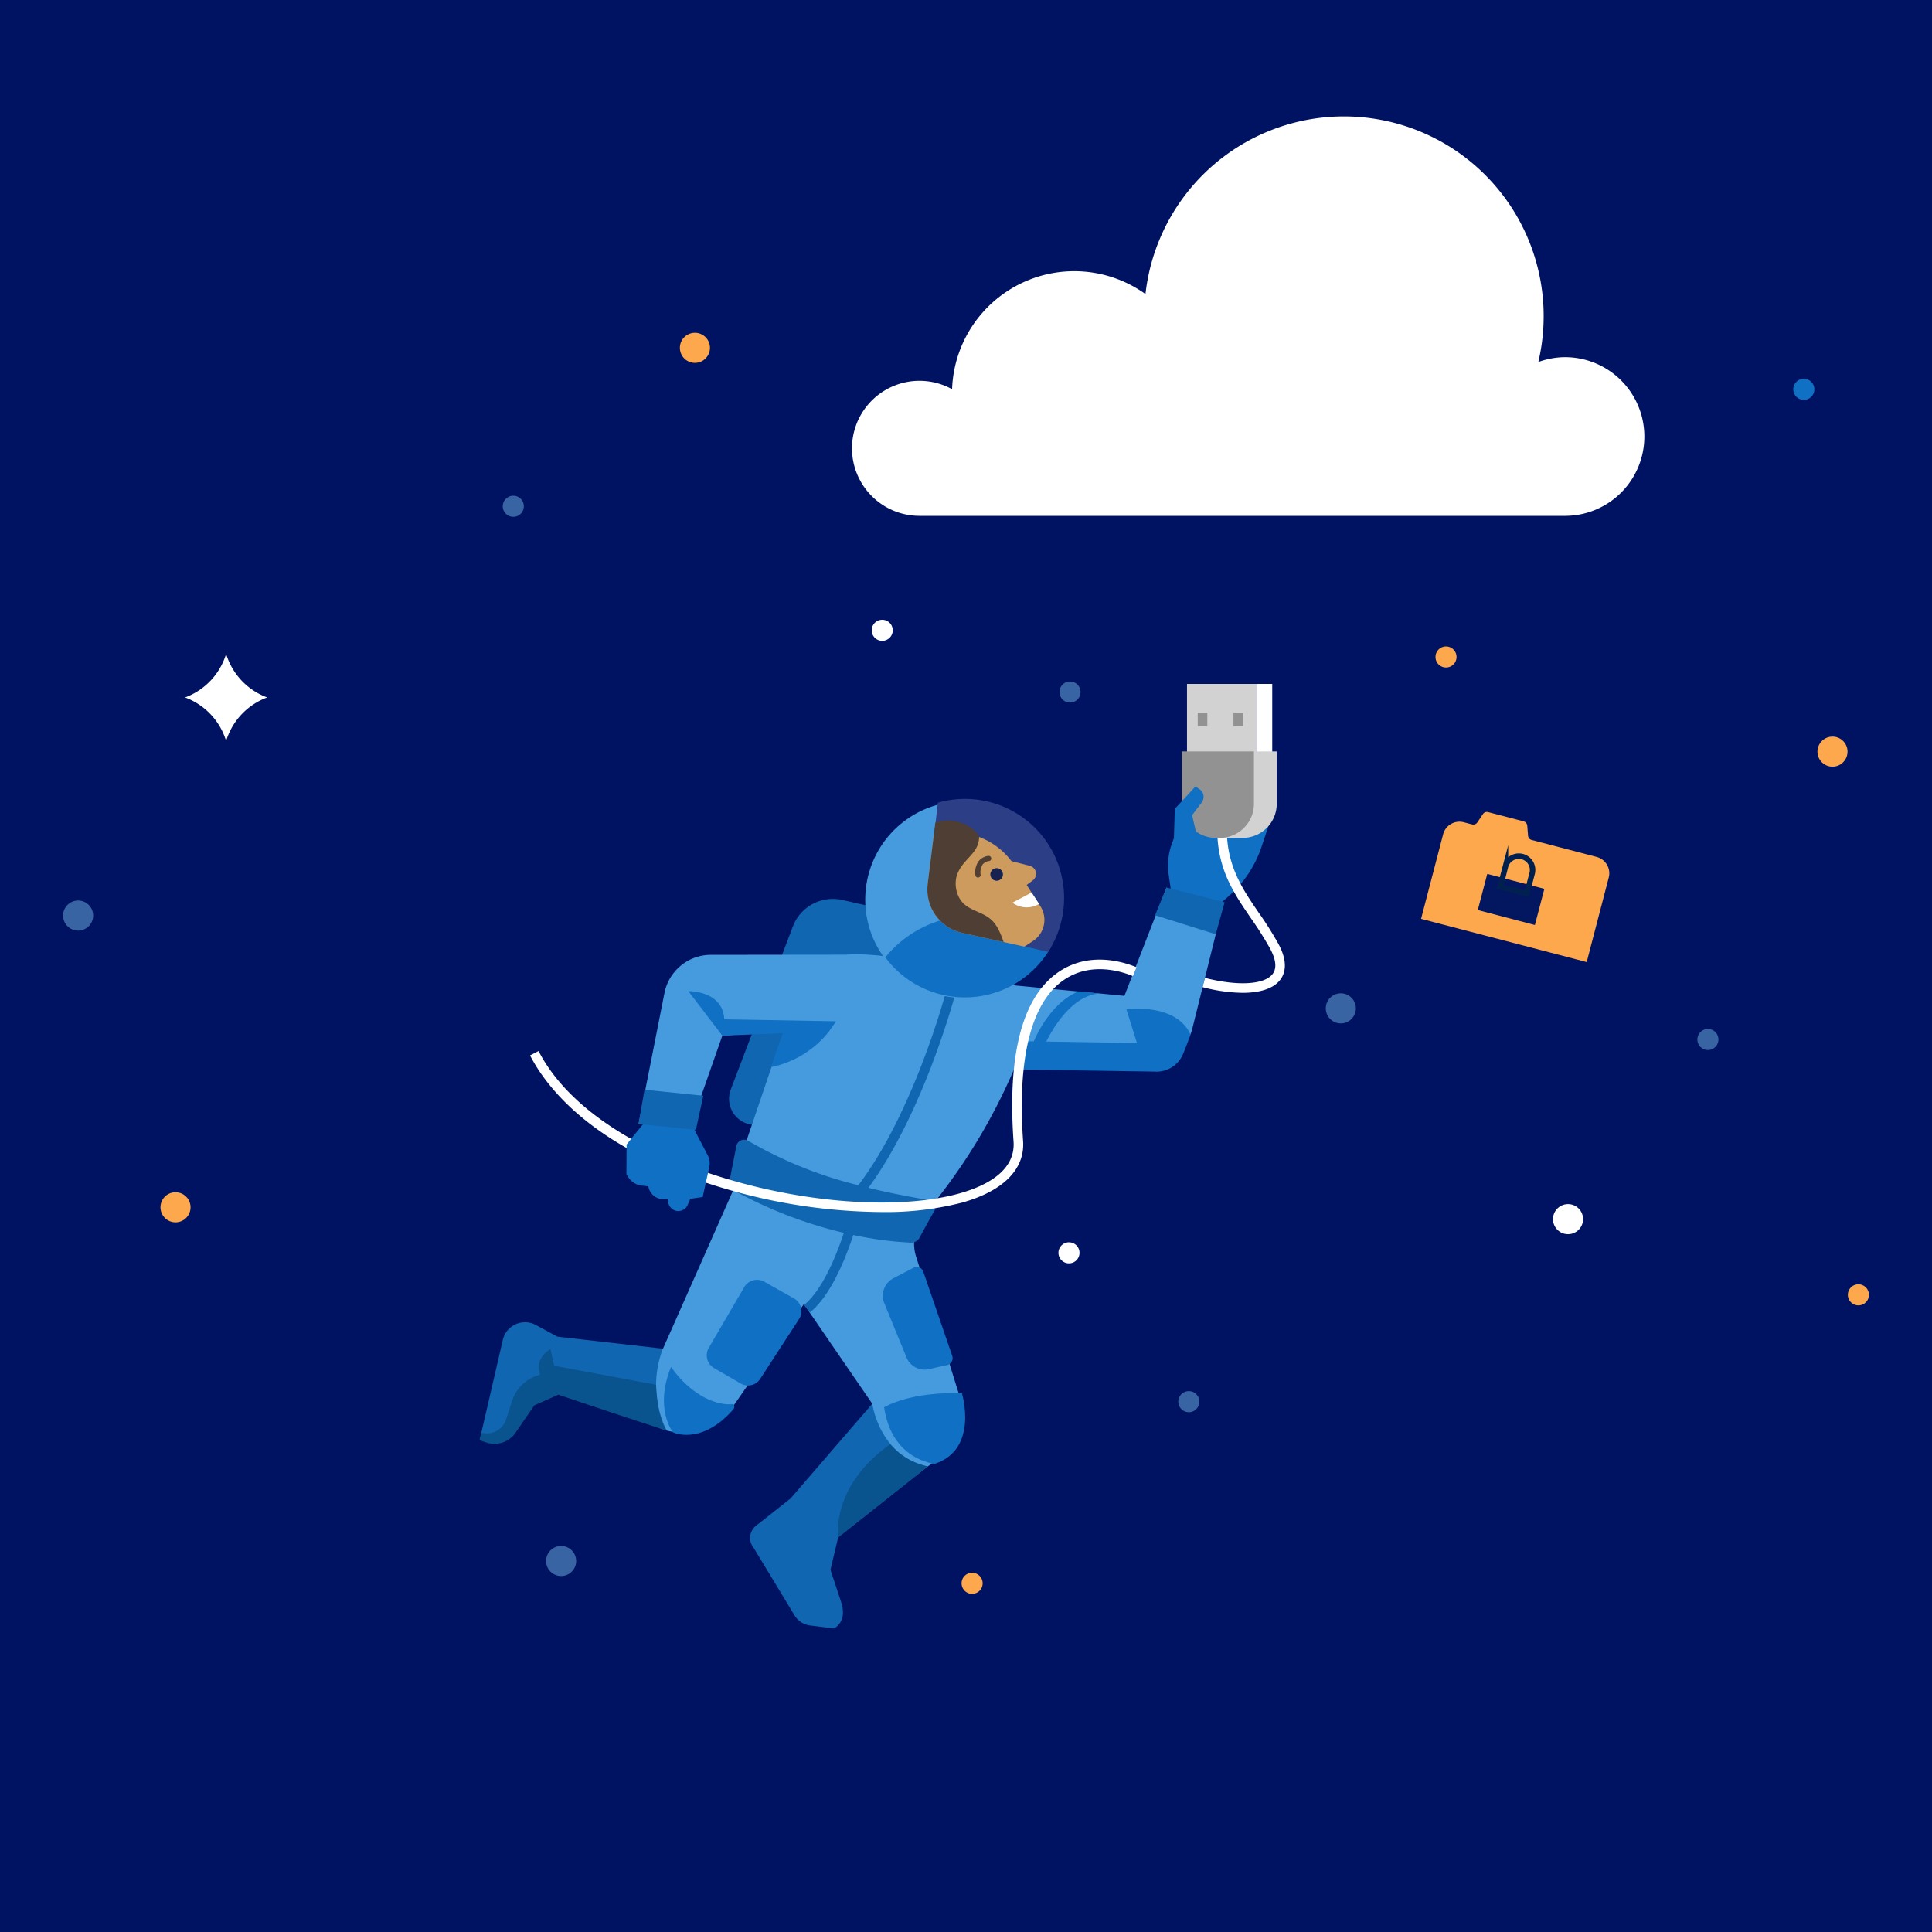 <svg xmlns="http://www.w3.org/2000/svg" xmlns:xlink="http://www.w3.org/1999/xlink" viewBox="0 0 300 300"><defs><clipPath id="a"><path d="M145.625,124.644l-1.574,12.625a6.891,6.891,0,0,0,5.35,7.583l13.357,2.957a15.386,15.386,0,0,0-17.133-23.165" fill="none"/></clipPath></defs><title>MSC17-cloud-009</title><path d="M300,0V300H0V0Z" fill="#001363"/><path d="M41.484,108.3a10.428,10.428,0,0,0-6.372,6.762,10.432,10.432,0,0,0-6.373-6.762,10.432,10.432,0,0,0,6.373-6.762,10.428,10.428,0,0,0,6.372,6.762" fill="#fff"/><path d="M245.816,189.307a2.334,2.334,0,1,1-2.334-2.333,2.332,2.332,0,0,1,2.334,2.333" fill="#fff"/><path d="M110.241,54.012a2.334,2.334,0,1,1-2.334-2.334,2.333,2.333,0,0,1,2.334,2.334" fill="#fda84c"/><path d="M281.732,60.454A1.635,1.635,0,1,1,280.1,58.82a1.634,1.634,0,0,1,1.635,1.634" fill="#1070c4"/><path d="M186.236,217.651a1.635,1.635,0,1,1-1.635-1.635,1.636,1.636,0,0,1,1.635,1.635" fill="#3864a3"/><path d="M25.053,186.692a2.334,2.334,0,1,1,1.426,2.977,2.336,2.336,0,0,1-1.426-2.977" fill="#fda84c"/><path d="M9.929,141.393a2.334,2.334,0,1,1,1.426,2.977,2.334,2.334,0,0,1-1.426-2.977" fill="#3864a3"/><path d="M89.3,241.53a2.334,2.334,0,1,1-3.03-1.309,2.334,2.334,0,0,1,3.03,1.309" fill="#3864a3"/><path d="M81.223,78.009a1.635,1.635,0,1,1-2.122-.916,1.636,1.636,0,0,1,2.122.916" fill="#3864a3"/><path d="M138.511,97.272a1.634,1.634,0,1,1-2.121-.916,1.633,1.633,0,0,1,2.121.916" fill="#fff"/><path d="M208.413,158.9a2.334,2.334,0,1,1,2.114-2.536,2.334,2.334,0,0,1-2.114,2.536" fill="#3864a3"/><path d="M224.685,103.644a1.634,1.634,0,1,1,1.479-1.777,1.635,1.635,0,0,1-1.479,1.777" fill="#fda84c"/><path d="M166.3,109.087a1.635,1.635,0,1,1,1.48-1.777,1.636,1.636,0,0,1-1.48,1.777" fill="#3864a3"/><path d="M164.809,193.406a1.635,1.635,0,1,1,.05,2.311,1.633,1.633,0,0,1-.05-2.311" fill="#fff"/><path d="M283.729,118.9a2.334,2.334,0,1,1,3.006-1.362,2.333,2.333,0,0,1-3.006,1.362" fill="#fda84c"/><path d="M266.253,160.159a1.634,1.634,0,1,1-2.3.2,1.634,1.634,0,0,1,2.3-.2" fill="#3864a3"/><path d="M289.621,199.808a1.635,1.635,0,1,1-2.3.2,1.634,1.634,0,0,1,2.3-.2" fill="#fda84c"/><path d="M150.984,247.489a1.635,1.635,0,1,1,1.6-1.664,1.635,1.635,0,0,1-1.6,1.664" fill="#fda84c"/><path d="M243.125,55.46a12.283,12.283,0,0,0-4.257.756,31.01,31.01,0,1,0-61-10.552,18.983,18.983,0,0,0-30.029,14.772A10.483,10.483,0,1,0,142.773,80.1H243.125a12.319,12.319,0,0,0,0-24.637" fill="#fff"/><path d="M237.277,129.772l-.128-1.571a.741.741,0,0,0-.55-.656l-5.527-1.441a.739.739,0,0,0-.8.3l-.879,1.309a.746.746,0,0,1-.806.306l-1.3-.339a2.623,2.623,0,0,0-3.2,1.877l-3.424,13.123,25.719,6.71,3.424-13.124a2.627,2.627,0,0,0-1.878-3.2l-10.095-2.634a.742.742,0,0,1-.553-.659" fill="#fda84c"/><rect x="231.738" y="135.084" width="5.801" height="9.165" transform="translate(40.073 331.255) rotate(-75.321)" fill="#021760"/><path d="M237.08,138.79l-4.14-1.085.824-3.143a2.14,2.14,0,1,1,4.14,1.085Z" fill="none" stroke="#002050" stroke-miterlimit="10" stroke-width="0.855"/><path d="M181.819,138.269l-.352-2.5a9.9,9.9,0,0,1,.513-4.791l.3-.823,3.247-1.207,1.531-2.134,6.169-.463,3.757,1.855-1.087,3.263a17.678,17.678,0,0,1-5.3,7.862l-1.588,1.354Z" fill="#1070c4"/><path d="M192.952,154.164a25.579,25.579,0,0,1-6.238-.889l.369-1.437c5.09,1.3,9.217,1.078,10.513-.579.69-.884.561-2.221-.384-3.974a52.736,52.736,0,0,0-2.979-4.714c-2.687-3.928-5.224-7.638-5.224-13.858h1.484c0,5.76,2.411,9.286,4.965,13.02a53.453,53.453,0,0,1,3.06,4.848c1.559,2.888,1,4.635.248,5.591-1.03,1.318-3.075,1.992-5.814,1.992" fill="#fff"/><rect x="184.316" y="106.201" width="10.877" height="12.138" fill="#d2d2d2"/><rect x="185.982" y="110.676" width="1.49" height="2.075" fill="#939292"/><rect x="191.531" y="110.676" width="1.49" height="2.075" fill="#939292"/><rect x="195.193" y="106.201" width="2.358" height="12.138" fill="#fff"/><path d="M192.959,130.11h-2.21c-2.923,0-5.96-2.369-5.96-5.291l9.92-8.14h3.541v8.14a5.291,5.291,0,0,1-5.291,5.291" fill="#d2d2d2"/><path d="M194.709,124.819v-8.14h-11.2v8.14a5.291,5.291,0,0,0,5.291,5.291h.614a5.291,5.291,0,0,0,5.292-5.291" fill="#939292"/><path d="M116.537,174.605a4.054,4.054,0,0,1-3.063-5.432l9.684-25.417a6.648,6.648,0,0,1,7.635-4.007l19.212,4.338-13.639,34.13Z" fill="#1066b0"/><path d="M181.137,137.818,174.6,154.635l-16.912-1.61-9.682-2.8s-10.3-2.2-15.665-2.036c-.34.011-.665.028-.977.052l-21.033.026a7.356,7.356,0,0,0-7.155,5.93l-4.019,20.337,7.995.587,5.012-14.314,9.579-.646-1.942,5.523-5.7,16.783.262,1.2-11.42,25.765-14.447.279-2.775,5.364,17.8,7.063c5.28,1.246,7.892-.817,10.592-4.163l10.712-15.475,10.626,15.48-10.8,15.854,4.63,4.4,17.915-12.762a7.138,7.138,0,0,0,2.033-7.939l-6.9-22.174a6.677,6.677,0,0,1-.222-3.743l.423-1.84a89.882,89.882,0,0,0,14.97-23.847l19.221.181a8.644,8.644,0,0,0,8.369-6.181l3.69-14.85Z" fill="#459bdd"/><path d="M174.909,156.748l1.633,5.206-14.068-.222c.73-1.513,3.739-7.109,8.222-7.468l-3.206-.323c-4.042,1.606-6.356,6.337-6.964,7.76l-1.427-.022-1.643,4.368,21.776.349a4.474,4.474,0,0,0,4.487-2.774c.488-1.138,1.06-2.766,1.142-2.984-2.313-5.023-9.952-3.89-9.952-3.89" fill="#1070c4"/><path d="M128.952,243.761l1.2-5.047L144.071,227.7c-7.525-1.569-8.623-9.721-8.623-9.721l-12.686,14.7-5.373,4.244a2.406,2.406,0,0,0-.364,3.418l6.356,10.5a3.288,3.288,0,0,0,2.405,1.56l3.753.465c1.493-.989,1.606-2.494,1.041-4.194Z" fill="#1066b0"/><polygon points="181.137 137.818 190.156 140.105 188.78 145.075 179.363 142.122 181.137 137.818" fill="#1066b0"/><path d="M129.83,158.582l-17.364-.3c-.247-4.514-5.576-4.374-5.576-4.374l5.269,6.9h0l9.41-.363c-.344.869-1.131,2.94-1.774,5.238a15.409,15.409,0,0,0,8.924-5.515h0Z" fill="#1070c4"/><path d="M143.369,197.465a1.082,1.082,0,0,0-1.525-.606l-3.124,1.635a3.057,3.057,0,0,0-1.407,3.864l3.446,8.42a3.056,3.056,0,0,0,3.414,1.842l2.909-.668a1.081,1.081,0,0,0,.781-1.406Z" fill="#1070c4"/><path d="M102.936,209.425l-16.379-1.867-3.351-1.813a3.537,3.537,0,0,0-5.13,2.313l-3.6,15.574,1.5-.446c1.69.591,2.6-.405,3.611-1.881l2.338-3.466,4.81-2.409c4.41,1.485,11.737,5.093,16.782,6.7a15.832,15.832,0,0,1-.582-12.709" fill="#1066b0"/><path d="M115.024,214.833,110.9,212.45a2.3,2.3,0,0,1-.838-3.157l5.5-9.421a2.3,2.3,0,0,1,3.119-.845l4.612,2.6a2.255,2.255,0,0,1,.785,3.193l-6.035,9.293a2.255,2.255,0,0,1-3.018.724" fill="#1070c4"/><path d="M144.327,186.362c-1.827-.323-5.3-.893-9.487-1.919,8.513-11.549,13.358-29.612,13.407-29.8l-1.436-.38c-.048.186-4.963,18.5-13.528,29.781a64.749,64.749,0,0,1-17.135-6.917,1.23,1.23,0,0,0-1.813.853c-.315,1.618-.734,3.75-1,5.081a1.817,1.817,0,0,0,.884,1.935,67.954,67.954,0,0,0,16.815,6.441c-1.365,4.1-3.453,8.958-6.189,11.2l.939,1.149c3.05-2.5,5.289-7.706,6.715-12.017a55.566,55.566,0,0,0,8.91,1.185,1.518,1.518,0,0,0,1.418-.822c.514-1,1.552-2.863,2.272-4.147a1.1,1.1,0,0,0-.776-1.623" fill="#1066b0"/><path d="M85.467,209.471s-2.625,1.517-1.6,4a6.133,6.133,0,0,0-4.377,4.14l-.9,2.787a3.145,3.145,0,0,1-3.4,2.15l-.441-.058-.27,1.141.988.346a3.968,3.968,0,0,0,4.582-1.5l2.924-4.26,3.734-1.65c4.409,1.487,11.772,3.953,16.817,5.563-1.508-1.961-1.653-7.109-1.653-7.109l-15.819-2.943Z" fill="#09538f"/><path d="M144.072,227.7a10.657,10.657,0,0,1-5.857-3.425c-9.278,6.557-8.067,14.443-8.067,14.443Z" fill="#09538f"/><path d="M145.142,227.3s-6.683-.558-7.855-8.782c4.76-2.608,12.076-2.178,12.076-2.178s2.674,8.7-4.221,10.96" fill="#1070c4"/><path d="M113.682,218.03c-2.125.242-6.145-1.057-9.485-5.757-2.659,6.494.309,10.143.309,10.143s4.342,2.126,9.36-3.557c.253-.286.2-.872-.184-.829" fill="#1070c4"/><path d="M136.849,188.206a88.134,88.134,0,0,1-23.816-3.5C92.576,178.79,85,169.12,82.306,163.882l1.32-.679c9.675,18.805,47.577,27.079,65.357,22.108,4.013-1.123,8.726-3.43,8.4-8.049-.948-13.457,1.326-22.26,6.757-26.17,4.788-3.446,10.222-1.777,12.337-.9l-.57,1.371c-1.883-.781-6.718-2.276-10.9.734-4.916,3.538-7.04,12.135-6.144,24.861.308,4.383-3.059,7.786-9.482,9.583a47.579,47.579,0,0,1-12.534,1.465" fill="#fff"/><path d="M108.017,175.8l1.875,3.576a2.715,2.715,0,0,1,.245,1.839l-1.027,4.658-1.919.276-.409.946a1.584,1.584,0,0,1-3-.288l-.146-.658-.273.039a2.39,2.39,0,0,1-2.691-1.975l-1.037-.122a2.854,2.854,0,0,1-2.119-1.368l-.247-.413.031-4.594,4.073-5.038,5.415.218Z" fill="#1070c4"/><polygon points="108.06 175.422 99.152 174.531 100.08 169.208 109.207 170.148 108.06 175.422" fill="#1066b0"/><path d="M182.283,130.151l.139-4.545,3.2-3.48.621.41a1.438,1.438,0,0,1,.358,2.067l-1.49,1.976.882,3.85Z" fill="#1070c4"/><path d="M164.674,142.178a15.262,15.262,0,1,1-12.369-17.509c8.363,1.576,13.946,9.145,12.369,17.509" fill="#459bdd"/><path d="M163.212,147.049a17.532,17.532,0,0,0-25.739,1.611,15.376,15.376,0,0,0,25.739-1.611" fill="#1070c4"/><path d="M162.759,147.809a15.388,15.388,0,0,0-17.133-23.165l-1.4,12.389a6.93,6.93,0,0,0,5.254,7.685Z" fill="#2b3e86"/><g clip-path="url(#a)"><path d="M161.546,140.716c-.683-1.055-1.443-2.233-2.123-3.3l.937-.7a1.281,1.281,0,0,0-.448-2.269l-2.858-.73a11.185,11.185,0,1,0-10.235,17.837c4.035.473,10.008-3.016,13.625-5.462a3.917,3.917,0,0,0,1.1-5.379" fill="#cd9b5e"/><path d="M148.911,139.342a4.712,4.712,0,0,1-.4-3.169c.77-2.812,3.526-3.443,3.527-6.272-1.558-2.681-6.124-3.217-7.681-1.526s-1.8,15.363-1.8,15.363l8.663,4.434,5.455,1.411s-.758-4.5-2.374-6.377-4.2-1.59-5.387-3.864" fill="#4f3e34"/><path d="M151.863,136.265a.4.4,0,0,1-.4-.336,3.12,3.12,0,0,1,.445-2.138,2.24,2.24,0,0,1,1.551-.884.4.4,0,0,1,.119.8,1.445,1.445,0,0,0-1.014.556,2.321,2.321,0,0,0-.3,1.532.4.4,0,0,1-.333.464.388.388,0,0,1-.067.006" fill="#4f3e34"/><path d="M155.731,135.9a.979.979,0,1,1-.858-1.086.978.978,0,0,1,.858,1.086" fill="#17234e"/><path d="M160.184,138.586l-2.973,1.583a3.718,3.718,0,0,0,4.134.193c-.175-.281-1.161-1.776-1.161-1.776" fill="#fff"/></g></svg>